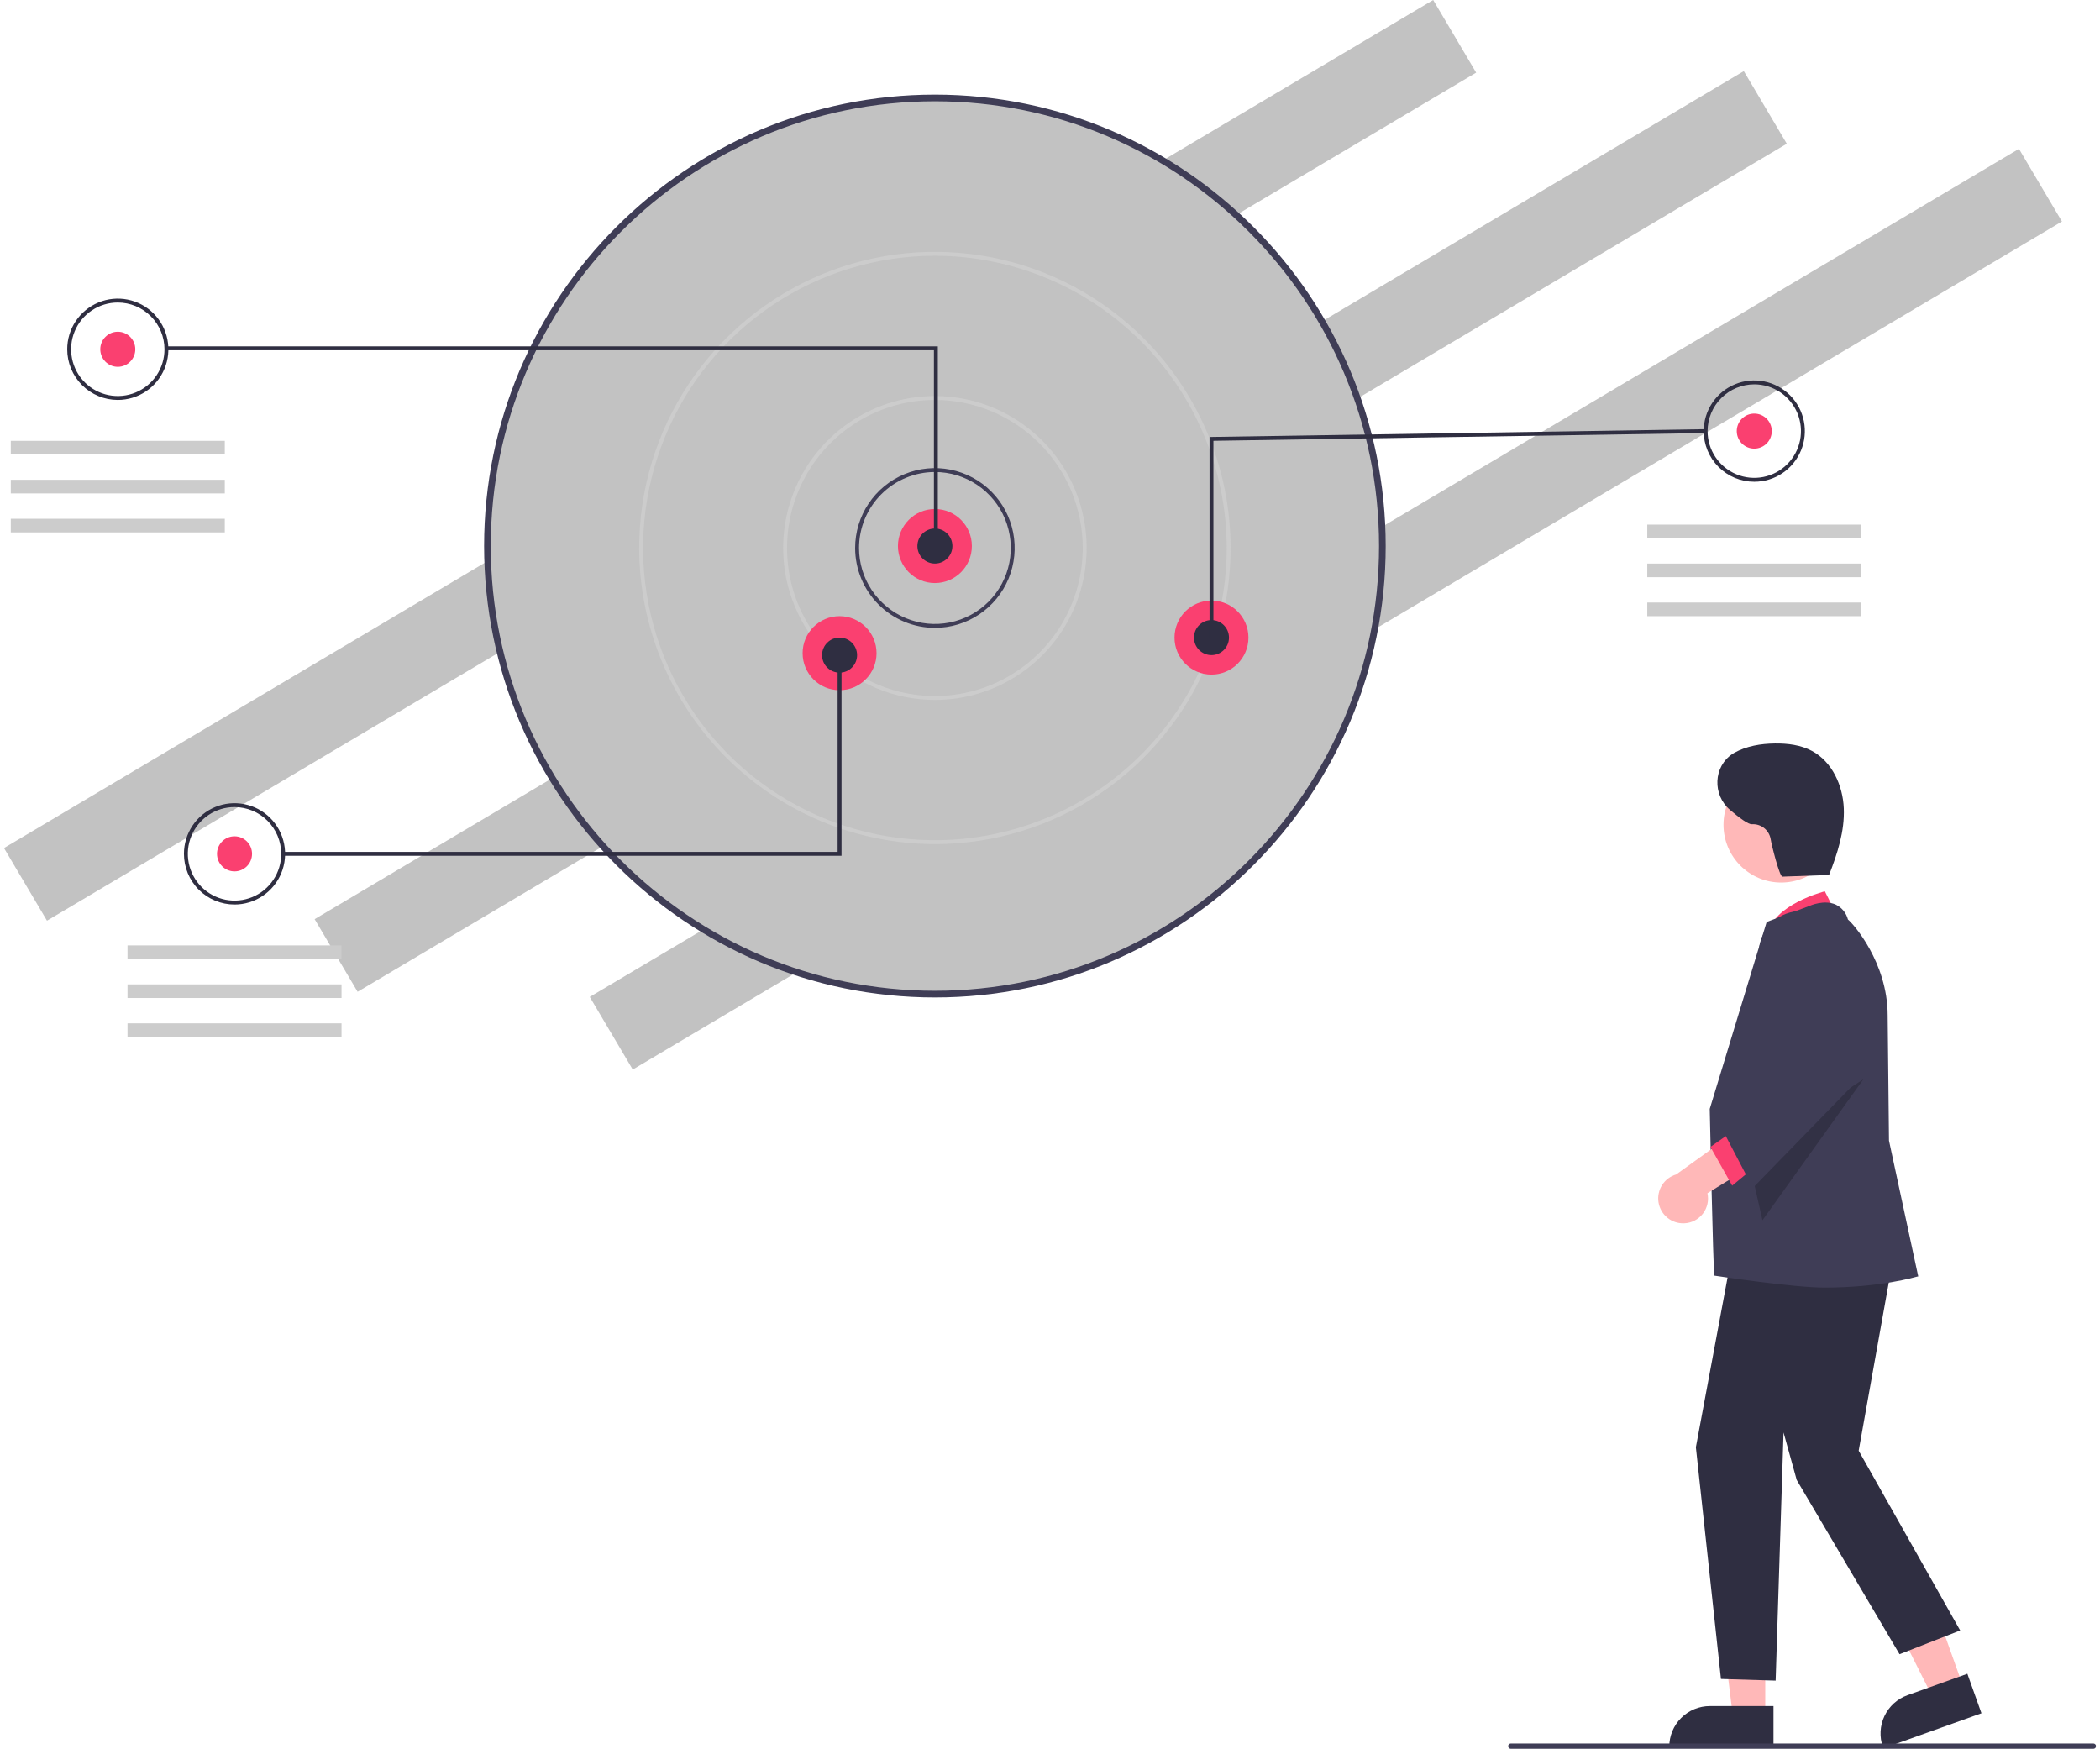 <svg width="263" height="219" viewBox="0 0 263 219" fill="none" xmlns="http://www.w3.org/2000/svg">
<g clip-path="url(#clip0_9169_68146)">
<path d="M179.489 -2.67882e-05L0.5 106.199L5.883 115.295L184.872 9.096L179.489 -2.67882e-05Z" fill="#C2C2C2"/>
<path d="M218.392 8.904L39.403 115.103L44.786 124.199L223.775 18L218.392 8.904Z" fill="#C2C2C2"/>
<path d="M252.849 18.642L73.86 124.841L79.243 133.937L258.232 27.738L252.849 18.642Z" fill="#C2C2C2"/>
<path d="M117.085 124.491C148.035 124.491 173.124 99.369 173.124 68.379C173.124 37.389 148.035 12.267 117.085 12.267C86.135 12.267 61.046 37.389 61.046 68.379C61.046 99.369 86.135 124.491 117.085 124.491Z" fill="#C2C2C2"/>
<path d="M60.629 68.379C60.629 37.209 85.955 11.85 117.085 11.85C148.215 11.85 173.541 37.209 173.541 68.379C173.541 99.55 148.215 124.909 117.085 124.909C85.955 124.909 60.629 99.55 60.629 68.379ZM61.462 68.379C61.462 99.089 86.415 124.074 117.085 124.074C147.755 124.074 172.708 99.089 172.708 68.379C172.708 37.669 147.755 12.685 117.085 12.685C86.415 12.685 61.462 37.669 61.462 68.379Z" fill="#3F3D56"/>
<path d="M107.095 68.623C107.095 66.645 107.681 64.711 108.779 63.066C109.877 61.421 111.437 60.139 113.262 59.382C115.087 58.625 117.096 58.427 119.034 58.813C120.972 59.199 122.752 60.151 124.149 61.55C125.546 62.949 126.497 64.731 126.883 66.672C127.268 68.612 127.07 70.623 126.314 72.451C125.558 74.279 124.278 75.841 122.635 76.94C120.992 78.039 119.061 78.626 117.085 78.626C114.436 78.626 111.895 77.572 110.021 75.696C108.148 73.82 107.095 71.276 107.095 68.623ZM117.085 59.109C114.566 59.111 112.15 60.115 110.369 61.898C108.588 63.682 107.585 66.101 107.583 68.623C107.583 70.505 108.14 72.345 109.184 73.909C110.228 75.474 111.712 76.693 113.449 77.414C115.185 78.134 117.096 78.322 118.939 77.955C120.782 77.588 122.475 76.682 123.804 75.351C125.133 74.02 126.038 72.325 126.405 70.479C126.771 68.634 126.583 66.721 125.864 64.982C125.145 63.243 123.927 61.758 122.364 60.712C120.802 59.667 118.964 59.109 117.085 59.109Z" fill="#3F3D56"/>
<path d="M98.08 68.623C98.08 64.859 99.195 61.18 101.283 58.051C103.371 54.922 106.34 52.483 109.812 51.042C113.285 49.602 117.106 49.225 120.793 49.959C124.479 50.694 127.865 52.506 130.523 55.167C133.181 57.829 134.991 61.219 135.724 64.911C136.458 68.602 136.081 72.428 134.643 75.905C133.205 79.382 130.769 82.355 127.643 84.445C124.518 86.536 120.844 87.652 117.085 87.652C114.589 87.652 112.118 87.16 109.812 86.204C107.506 85.248 105.411 83.846 103.647 82.079C101.882 80.312 100.482 78.214 99.527 75.905C98.572 73.597 98.08 71.122 98.08 68.623ZM117.085 50.082C113.423 50.082 109.842 51.169 106.797 53.207C103.752 55.244 101.379 58.14 99.977 61.528C98.576 64.916 98.209 68.644 98.923 72.24C99.638 75.837 101.402 79.141 103.991 81.734C106.581 84.327 109.88 86.093 113.472 86.808C117.064 87.524 120.788 87.156 124.171 85.753C127.555 84.35 130.447 81.973 132.482 78.924C134.516 75.875 135.602 72.29 135.602 68.623C135.597 63.707 133.644 58.995 130.173 55.519C126.701 52.043 121.994 50.087 117.085 50.082Z" fill="#CCCCCC"/>
<path d="M80.05 68.623C80.05 61.289 82.222 54.119 86.292 48.021C90.361 41.923 96.145 37.17 102.912 34.363C109.68 31.556 117.126 30.822 124.31 32.253C131.494 33.684 138.093 37.216 143.273 42.402C148.452 47.588 151.979 54.195 153.408 61.389C154.837 68.582 154.104 76.038 151.301 82.814C148.498 89.59 143.751 95.382 137.66 99.456C131.57 103.531 124.41 105.706 117.085 105.706C107.266 105.695 97.853 101.784 90.91 94.832C83.967 87.88 80.061 78.455 80.05 68.623ZM117.085 32.028C109.857 32.028 102.791 34.175 96.78 38.196C90.77 42.217 86.086 47.932 83.32 54.619C80.553 61.306 79.83 68.664 81.24 75.763C82.65 82.861 86.131 89.382 91.242 94.5C96.353 99.617 102.865 103.103 109.955 104.515C117.044 105.927 124.393 105.202 131.071 102.432C137.749 99.663 143.457 94.972 147.473 88.954C151.489 82.936 153.632 75.861 153.632 68.623C153.621 58.921 149.767 49.619 142.916 42.759C136.064 35.898 126.775 32.039 117.085 32.028Z" fill="#CCCCCC"/>
<path d="M117.085 73.015C119.642 73.015 121.714 70.939 121.714 68.379C121.714 65.819 119.642 63.744 117.085 63.744C114.528 63.744 112.456 65.819 112.456 68.379C112.456 70.939 114.528 73.015 117.085 73.015Z" fill="#FA4070"/>
<path d="M105.146 86.433C107.703 86.433 109.776 84.357 109.776 81.797C109.776 79.237 107.703 77.162 105.146 77.162C102.589 77.162 100.517 79.237 100.517 81.797C100.517 84.357 102.589 86.433 105.146 86.433Z" fill="#FA4070"/>
<path d="M151.723 84.481C154.28 84.481 156.353 82.406 156.353 79.846C156.353 77.285 154.28 75.21 151.723 75.21C149.167 75.21 147.094 77.285 147.094 79.846C147.094 82.406 149.167 84.481 151.723 84.481Z" fill="#FA4070"/>
<path d="M117.085 70.575C118.296 70.575 119.278 69.592 119.278 68.379C119.278 67.167 118.296 66.184 117.085 66.184C115.874 66.184 114.892 67.167 114.892 68.379C114.892 69.592 115.874 70.575 117.085 70.575Z" fill="#2F2E41"/>
<path d="M151.723 82.041C152.934 82.041 153.916 81.058 153.916 79.846C153.916 78.633 152.934 77.65 151.723 77.65C150.512 77.65 149.531 78.633 149.531 79.846C149.531 81.058 150.512 82.041 151.723 82.041Z" fill="#2F2E41"/>
<path d="M105.146 84.237C106.357 84.237 107.339 83.254 107.339 82.041C107.339 80.829 106.357 79.846 105.146 79.846C103.935 79.846 102.953 80.829 102.953 82.041C102.953 83.254 103.935 84.237 105.146 84.237Z" fill="#2F2E41"/>
<path d="M14.752 45.934C15.963 45.934 16.945 44.951 16.945 43.739C16.945 42.526 15.963 41.543 14.752 41.543C13.541 41.543 12.559 42.526 12.559 43.739C12.559 44.951 13.541 45.934 14.752 45.934Z" fill="#FA4070"/>
<path d="M116.963 43.861H20.721V43.373H117.451V68.501H116.963V43.861Z" fill="#2F2E41"/>
<path d="M8.417 43.739C8.417 42.484 8.789 41.258 9.485 40.215C10.181 39.172 11.17 38.359 12.328 37.879C13.486 37.398 14.759 37.273 15.988 37.517C17.217 37.762 18.346 38.366 19.232 39.254C20.118 40.141 20.721 41.271 20.965 42.501C21.21 43.732 21.084 45.007 20.605 46.166C20.125 47.325 19.313 48.316 18.272 49.013C17.23 49.71 16.005 50.082 14.752 50.082C13.92 50.082 13.097 49.918 12.328 49.599C11.559 49.28 10.861 48.813 10.273 48.224C9.684 47.635 9.218 46.936 8.9 46.166C8.581 45.397 8.417 44.572 8.417 43.739ZM14.752 37.884C13.596 37.884 12.465 38.227 11.504 38.87C10.542 39.514 9.792 40.428 9.35 41.498C8.907 42.568 8.791 43.745 9.017 44.881C9.243 46.017 9.8 47.06 10.617 47.879C11.435 48.698 12.477 49.255 13.611 49.481C14.746 49.707 15.921 49.591 16.99 49.148C18.058 48.705 18.972 47.955 19.614 46.992C20.257 46.029 20.6 44.897 20.6 43.739C20.598 42.186 19.981 40.698 18.885 39.6C17.789 38.503 16.302 37.885 14.752 37.884Z" fill="#2F2E41"/>
<path d="M29.371 109.121C30.582 109.121 31.564 108.138 31.564 106.926C31.564 105.713 30.582 104.73 29.371 104.73C28.16 104.73 27.178 105.713 27.178 106.926C27.178 108.138 28.16 109.121 29.371 109.121Z" fill="#FA4070"/>
<path d="M23.036 106.926C23.036 105.671 23.408 104.445 24.104 103.402C24.8 102.359 25.789 101.546 26.947 101.065C28.105 100.585 29.378 100.46 30.607 100.705C31.836 100.949 32.965 101.553 33.851 102.44C34.737 103.328 35.34 104.458 35.584 105.688C35.829 106.919 35.703 108.194 35.224 109.353C34.744 110.512 33.932 111.503 32.891 112.2C31.849 112.897 30.624 113.269 29.371 113.269C27.691 113.269 26.08 112.601 24.892 111.411C23.704 110.221 23.036 108.608 23.036 106.926ZM29.371 101.071C28.215 101.071 27.084 101.414 26.122 102.057C25.161 102.701 24.411 103.615 23.969 104.685C23.526 105.755 23.41 106.932 23.636 108.068C23.862 109.204 24.419 110.247 25.236 111.066C26.054 111.885 27.096 112.442 28.23 112.668C29.365 112.894 30.54 112.778 31.609 112.335C32.678 111.892 33.591 111.142 34.233 110.179C34.876 109.216 35.219 108.084 35.219 106.926C35.217 105.373 34.6 103.885 33.504 102.787C32.408 101.69 30.922 101.072 29.371 101.071Z" fill="#2F2E41"/>
<path d="M219.702 56.181C220.913 56.181 221.894 55.198 221.894 53.985C221.894 52.773 220.913 51.79 219.702 51.79C218.491 51.79 217.509 52.773 217.509 53.985C217.509 55.198 218.491 56.181 219.702 56.181Z" fill="#FA4070"/>
<path d="M213.367 53.985C213.367 52.731 213.738 51.504 214.434 50.461C215.13 49.418 216.12 48.605 217.277 48.125C218.435 47.645 219.709 47.519 220.937 47.764C222.166 48.009 223.295 48.613 224.181 49.5C225.067 50.387 225.67 51.517 225.915 52.748C226.159 53.978 226.034 55.254 225.554 56.413C225.075 57.572 224.263 58.562 223.221 59.259C222.179 59.956 220.955 60.328 219.702 60.328C218.87 60.328 218.046 60.164 217.277 59.846C216.509 59.527 215.81 59.06 215.222 58.471C214.634 57.882 214.167 57.182 213.849 56.413C213.531 55.643 213.367 54.818 213.367 53.985ZM219.702 48.13C218.151 48.132 216.665 48.749 215.569 49.847C214.472 50.945 213.856 52.433 213.854 53.985C213.854 55.143 214.197 56.275 214.84 57.238C215.482 58.201 216.395 58.952 217.464 59.395C218.532 59.838 219.708 59.954 220.842 59.728C221.977 59.502 223.019 58.944 223.836 58.126C224.654 57.307 225.211 56.263 225.437 55.128C225.662 53.992 225.547 52.815 225.104 51.745C224.661 50.675 223.912 49.76 222.95 49.117C221.989 48.474 220.858 48.13 219.702 48.13Z" fill="#2F2E41"/>
<path d="M151.48 54.721L213.606 53.742L213.614 54.229L151.967 55.201V79.846H151.48V54.721Z" fill="#2F2E41"/>
<path d="M35.463 106.682H104.902V82.041H105.39V107.169H35.463V106.682Z" fill="#2F2E41"/>
<path d="M28.153 55.205H1.351V56.913H28.153V55.205Z" fill="#CCCCCC"/>
<path d="M28.153 60.084H1.351V61.792H28.153V60.084Z" fill="#CCCCCC"/>
<path d="M28.153 64.964H1.351V66.671H28.153V64.964Z" fill="#CCCCCC"/>
<path d="M42.772 118.392H15.97V120.1H42.772V118.392Z" fill="#CCCCCC"/>
<path d="M42.772 123.271H15.97V124.979H42.772V123.271Z" fill="#CCCCCC"/>
<path d="M42.772 128.151H15.97V129.858H42.772V128.151Z" fill="#CCCCCC"/>
<path d="M233.102 65.696H206.301V67.403H233.102V65.696Z" fill="#CCCCCC"/>
<path d="M233.102 70.575H206.301V72.283H233.102V70.575Z" fill="#CCCCCC"/>
<path d="M233.102 75.454H206.301V77.162H233.102V75.454Z" fill="#CCCCCC"/>
<path d="M245.861 211.197L242.05 212.561L234.982 198.49L240.607 196.477L245.861 211.197Z" fill="#FFB8B8"/>
<path d="M235.864 218.947L235.808 218.791C235.356 217.521 235.426 216.123 236.003 214.904C236.579 213.685 237.615 212.745 238.882 212.29L246.389 209.603L248.154 214.549L235.864 218.947Z" fill="#2F2E41"/>
<path d="M221.076 214.972L217.028 214.972L215.103 199.339L221.077 199.34L221.076 214.972Z" fill="#FFB8B8"/>
<path d="M222.108 218.901L209.057 218.9V218.735C209.057 218.067 209.188 217.406 209.443 216.789C209.699 216.171 210.073 215.611 210.545 215.138C211.016 214.666 211.576 214.291 212.193 214.036C212.809 213.78 213.47 213.649 214.137 213.649L222.108 213.649L222.108 218.901Z" fill="#2F2E41"/>
<path d="M230.301 115.1L228.54 111.617C228.54 111.617 221.982 113.262 221.386 117.067L230.301 115.1Z" fill="#FA4070"/>
<path d="M237.564 154.923L232.777 181.672L245.488 204.18L237.894 207.156L225.018 185.337L223.367 179.387L222.377 210.462L215.528 210.253L212.388 181.237L217.424 154.262L237.564 154.923Z" fill="#2F2E41"/>
<path d="M214.699 159.749C214.551 159.086 214.125 138.865 214.125 138.865C214.125 138.865 221.165 115.721 221.23 115.531L221.255 115.456L226.6 113.45C226.675 113.416 228.456 112.621 229.914 113.283C230.288 113.465 230.617 113.727 230.88 114.05C231.142 114.373 231.331 114.749 231.433 115.152C232.039 115.605 236.408 120.505 236.408 127.153L236.573 142.838L240.236 159.844L240.074 159.878C239.974 159.9 235.509 161.247 228.477 161.247C224.569 161.247 214.699 159.749 214.699 159.749Z" fill="#3F3D56"/>
<path d="M223.073 110.52C227.063 110.52 230.297 107.281 230.297 103.286C230.297 99.291 227.063 96.052 223.073 96.052C219.083 96.052 215.848 99.291 215.848 103.286C215.848 107.281 219.083 110.52 223.073 110.52Z" fill="#FFB8B8"/>
<path opacity="0.2" d="M233.365 135.156L220.726 152.815L218.859 144.568L233.365 135.156Z" fill="black"/>
<path d="M210.932 153.196C211.385 153.178 211.829 153.06 212.231 152.852C212.634 152.644 212.986 152.35 213.263 151.991C213.54 151.632 213.735 151.216 213.835 150.773C213.934 150.33 213.935 149.871 213.837 149.428L223.229 143.659L218.043 141.23L209.92 147.08C209.187 147.293 208.557 147.768 208.151 148.414C207.744 149.061 207.588 149.834 207.713 150.588C207.838 151.342 208.235 152.024 208.828 152.504C209.421 152.985 210.17 153.231 210.932 153.196Z" fill="#FFB8B8"/>
<path d="M217.424 141.369L214.208 143.626L216.936 148.477L220.726 145.336L217.424 141.369Z" fill="#FA4070"/>
<path d="M215.74 141.512L223.307 132.73L220.408 120.618C220.108 119.366 220.274 118.048 220.874 116.91C221.473 115.771 222.467 114.89 223.668 114.431C224.869 113.972 226.195 113.967 227.4 114.416C228.605 114.865 229.606 115.737 230.215 116.871L230.281 116.993L232.952 134.98L219.53 148.755L215.74 141.512Z" fill="#3F3D56"/>
<path d="M229.227 109.567L223.23 109.782C222.864 109.796 221.872 105.846 221.743 105.026C221.64 104.493 221.347 104.015 220.918 103.682C220.489 103.349 219.954 103.184 219.413 103.217C218.964 103.26 217.832 102.42 216.664 101.425C214.446 99.538 214.562 95.992 216.998 94.397C217.064 94.354 217.13 94.314 217.194 94.278C218.73 93.417 220.528 93.127 222.289 93.105C223.885 93.085 225.527 93.287 226.933 94.043C229.455 95.399 230.796 98.363 230.914 101.227C231.032 104.09 230.115 106.89 229.075 109.56" fill="#2F2E41"/>
<path d="M262.17 219H189.205C189.118 219 189.034 218.965 188.972 218.903C188.91 218.841 188.875 218.757 188.875 218.669C188.875 218.582 188.91 218.498 188.972 218.436C189.034 218.374 189.118 218.339 189.205 218.339H262.17C262.257 218.339 262.341 218.374 262.403 218.436C262.465 218.498 262.5 218.582 262.5 218.669C262.5 218.757 262.465 218.841 262.403 218.903C262.341 218.965 262.257 219 262.17 219Z" fill="#3F3D56"/>
</g>
<defs>
<clipPath id="clip0_9169_68146">
<rect width="262" height="219" fill="white" transform="translate(0.5)"/>
</clipPath>
</defs>
</svg>
